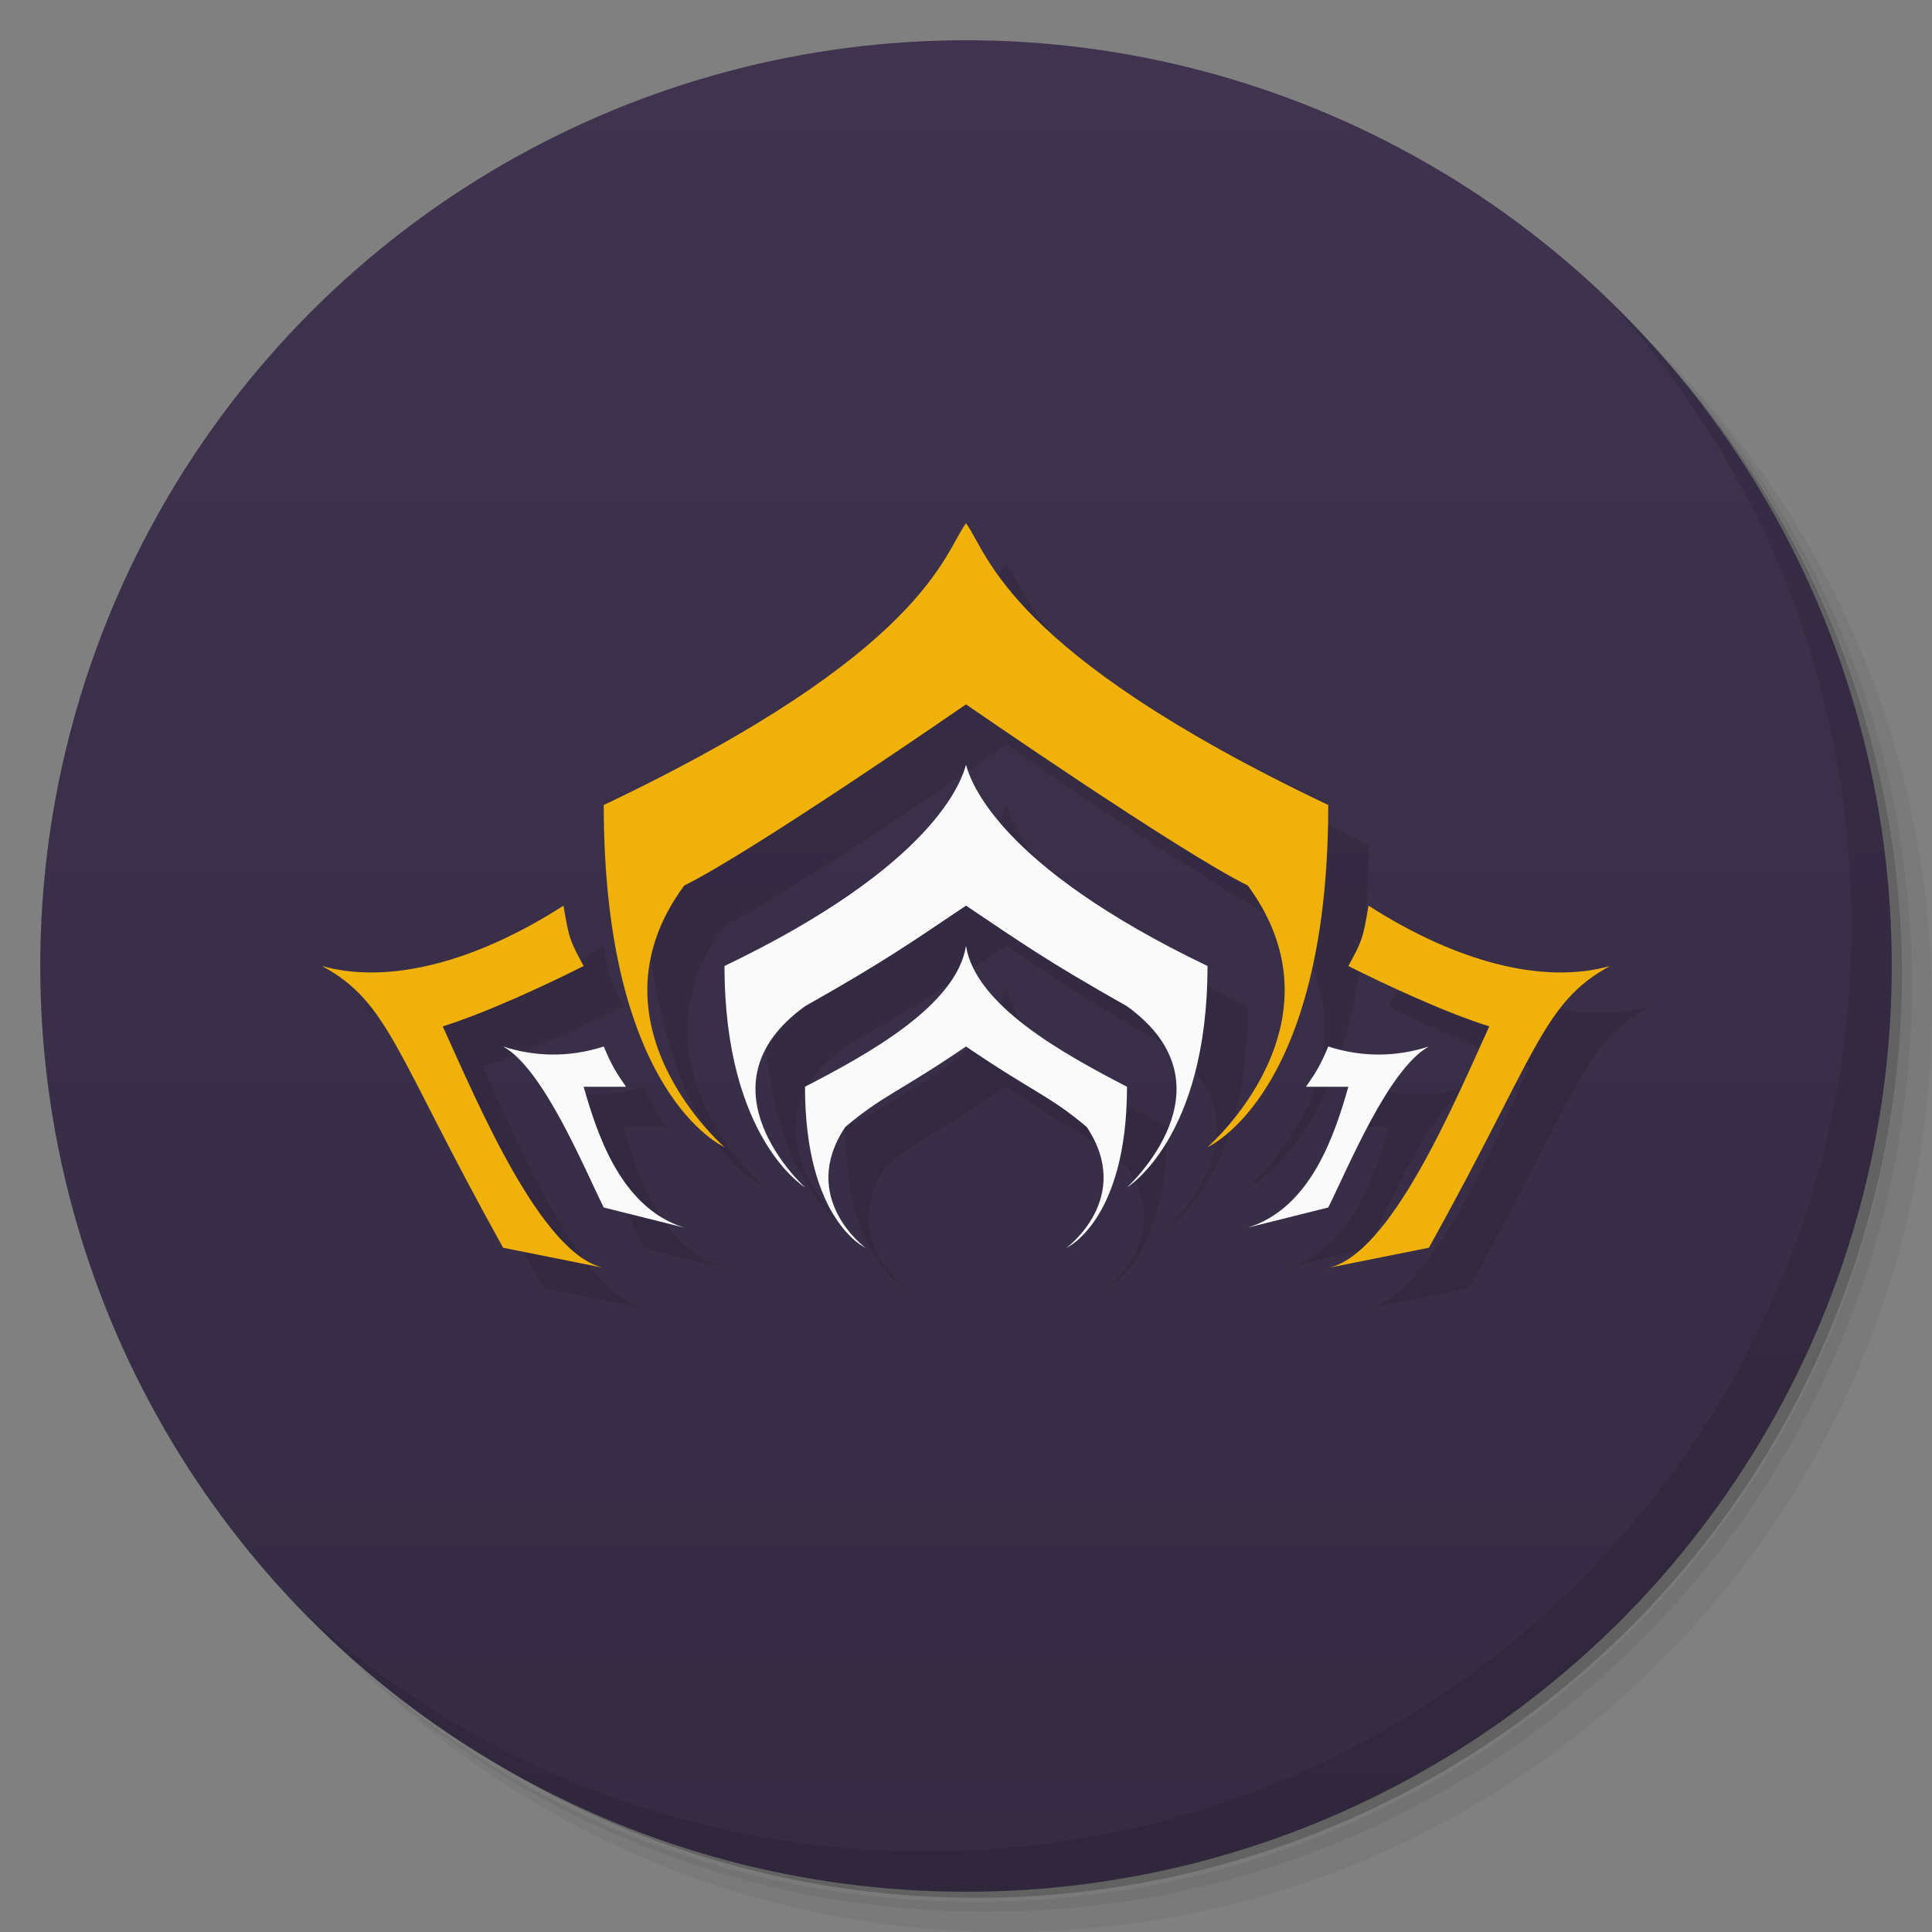 <svg version="1.1" viewBox="0 0 48 48" xmlns="http://www.w3.org/2000/svg">
 <rect x="0" y="0" width="48" height="48" fill="#808080" stroke="none"/>
 <defs>
  <linearGradient id="bg" x2="0" y1="1" y2="47" gradientUnits="userSpaceOnUse">
   <stop style="stop-color:#3f334f" offset="0"/>
   <stop style="stop-color:#352b43" offset="1"/>
  </linearGradient>
 </defs>
 <path d="m36.31 5c5.859 4.062 9.688 10.831 9.688 18.5 0 12.426-10.07 22.5-22.5 22.5-7.669 0-14.438-3.828-18.5-9.688 1.037 1.822 2.306 3.499 3.781 4.969 4.085 3.712 9.514 5.969 15.469 5.969 12.703 0 23-10.298 23-23 0-5.954-2.256-11.384-5.969-15.469-1.469-1.475-3.147-2.744-4.969-3.781zm4.969 3.781c3.854 4.113 6.219 9.637 6.219 15.719 0 12.703-10.297 23-23 23-6.081 0-11.606-2.364-15.719-6.219 4.16 4.144 9.883 6.719 16.219 6.719 12.703 0 23-10.298 23-23 0-6.335-2.575-12.06-6.719-16.219z" style="opacity:.05"/>
 <path d="m41.28 8.781c3.712 4.085 5.969 9.514 5.969 15.469 0 12.703-10.297 23-23 23-5.954 0-11.384-2.256-15.469-5.969 4.113 3.854 9.637 6.219 15.719 6.219 12.703 0 23-10.298 23-23 0-6.081-2.364-11.606-6.219-15.719z" style="opacity:.1"/>
 <path d="m31.25 2.375c8.615 3.154 14.75 11.417 14.75 21.13 0 12.426-10.07 22.5-22.5 22.5-9.708 0-17.971-6.135-21.12-14.75a23 23 0 0 0 44.875-7 23 23 0 0 0-16-21.875z" style="opacity:.2"/>
 <circle cx="24" cy="24" r="23" style="fill:url(#bg)"/>
 <path d="m40.03 7.531c3.712 4.084 5.969 9.514 5.969 15.469 0 12.703-10.297 23-23 23-5.954 0-11.384-2.256-15.469-5.969 4.178 4.291 10.01 6.969 16.469 6.969 12.703 0 23-10.298 23-23 0-6.462-2.677-12.291-6.969-16.469z" style="opacity:.1"/>
 <path d="m25 14c-0.555 0.748-1 3.196-9 7 0 7.208 3 8.5 3 8.5s-3.54-3.055-1-6.5c1.7-0.835 7-4.5 7-4.5s5.301 3.665 7 4.5c2.54 3.445-1 6.5-1 6.5s3-1.292 3-8.5c-8-3.804-8.445-6.252-9-7zm0 6c-0.111 0.401-0.776 2.493-6 5 0 4.292 2 5.5 2 5.5s-2.769-2.5 0-4.5c2-1.131 2.607-1.564 4-2.5 1.393 0.936 2 1.369 4 2.5 2.769 2 0 4.5 0 4.5s2-1.208 2-5.5c-5.224-2.507-5.889-4.599-6-5zm-10 3.5c-2.168 1.393-4.334 1.97-6 1.5 1.68 0.914 1.81 2.167 4.5 7l2.5 0.5c-1.553-0.335-3.119-4.063-4-6 1.067-0.333 2.588-1.038 3.5-1.5-0.339-0.621-0.365-0.686-0.5-1.5zm20 0c-0.135 0.814-0.161 0.879-0.5 1.5 0.912 0.462 2.433 1.167 3.5 1.5-0.881 1.937-2.447 5.665-4 6l2.5-0.5c2.69-4.833 2.82-6.086 4.5-7-1.666 0.47-3.832-0.107-6-1.5zm-10 1c-0.236 1.483-2.429 2.687-4 3.5 0 3.324 1.5 4 1.5 4s-1.676-1.235-0.5-3c0.943-0.795 1.297-0.841 3-2 1.703 1.159 2.057 1.205 3 2 1.176 1.765-0.5 3-0.5 3s1.5-0.676 1.5-4c-1.571-0.813-3.764-2.017-4-3.5zm-11.5 2.5c1.001 0.553 2.002 3 2.5 4l2 0.5c-1.599-0.496-2.178-2.383-2.5-3.5h1.053c-0.258-0.373-0.353-0.525-0.553-1-0.871 0.281-1.718 0.253-2.5 0zm20.5 0c-0.2 0.475-0.295 0.627-0.553 1h1.053c-0.322 1.117-0.901 3.004-2.5 3.5l2-0.5c0.499-1 1.499-3.447 2.5-4-0.782 0.253-1.629 0.281-2.5 0z" style="opacity:.1"/>
 <path d="m24 13c-0.555 0.748-1 3.196-9 7 0 7.208 3 8.5 3 8.5s-3.54-3.055-1-6.5c1.7-0.835 7-4.5 7-4.5s5.301 3.665 7 4.5c2.54 3.445-1 6.5-1 6.5s3-1.292 3-8.5c-8-3.804-8.445-6.252-9-7zm-10 9.5c-2.168 1.393-4.334 1.97-6 1.5 1.68 0.914 1.81 2.167 4.5 7l2.5 0.5c-1.553-0.335-3.119-4.063-4-6 1.067-0.333 2.588-1.038 3.5-1.5-0.339-0.621-0.365-0.686-0.5-1.5zm20 0c-0.135 0.814-0.161 0.879-0.5 1.5 0.912 0.462 2.433 1.167 3.5 1.5-0.881 1.937-2.447 5.665-4 6l2.5-0.5c2.69-4.833 2.82-6.086 4.5-7-1.666 0.47-3.832-0.107-6-1.5z" style="fill:#f1b10b"/>
 <path d="m24 19c-0.111 0.401-0.776 2.493-6 5 0 4.292 2 5.5 2 5.5s-2.769-2.5 0-4.5c2-1.131 2.607-1.564 4-2.5 1.393 0.936 2 1.369 4 2.5 2.769 2 0 4.5 0 4.5s2-1.208 2-5.5c-5.224-2.507-5.889-4.599-6-5zm0 4.5c-0.236 1.483-2.429 2.687-4 3.5 0 3.324 1.5 4 1.5 4s-1.676-1.235-0.5-3c0.943-0.795 1.297-0.841 3-2 1.703 1.159 2.057 1.205 3 2 1.176 1.765-0.5 3-0.5 3s1.5-0.676 1.5-4c-1.571-0.813-3.764-2.017-4-3.5zm-11.5 2.5c1.001 0.553 2.002 3 2.5 4l2 0.5c-1.599-0.496-2.178-2.383-2.5-3.5h1.053c-0.258-0.373-0.353-0.525-0.553-1-0.871 0.281-1.718 0.253-2.5 0zm20.5 0c-0.2 0.475-0.295 0.627-0.553 1h1.053c-0.322 1.117-0.901 3.004-2.5 3.5l2-0.5c0.499-1 1.499-3.447 2.5-4-0.782 0.253-1.629 0.281-2.5 0z" style="fill:#fafafa"/>
</svg>
